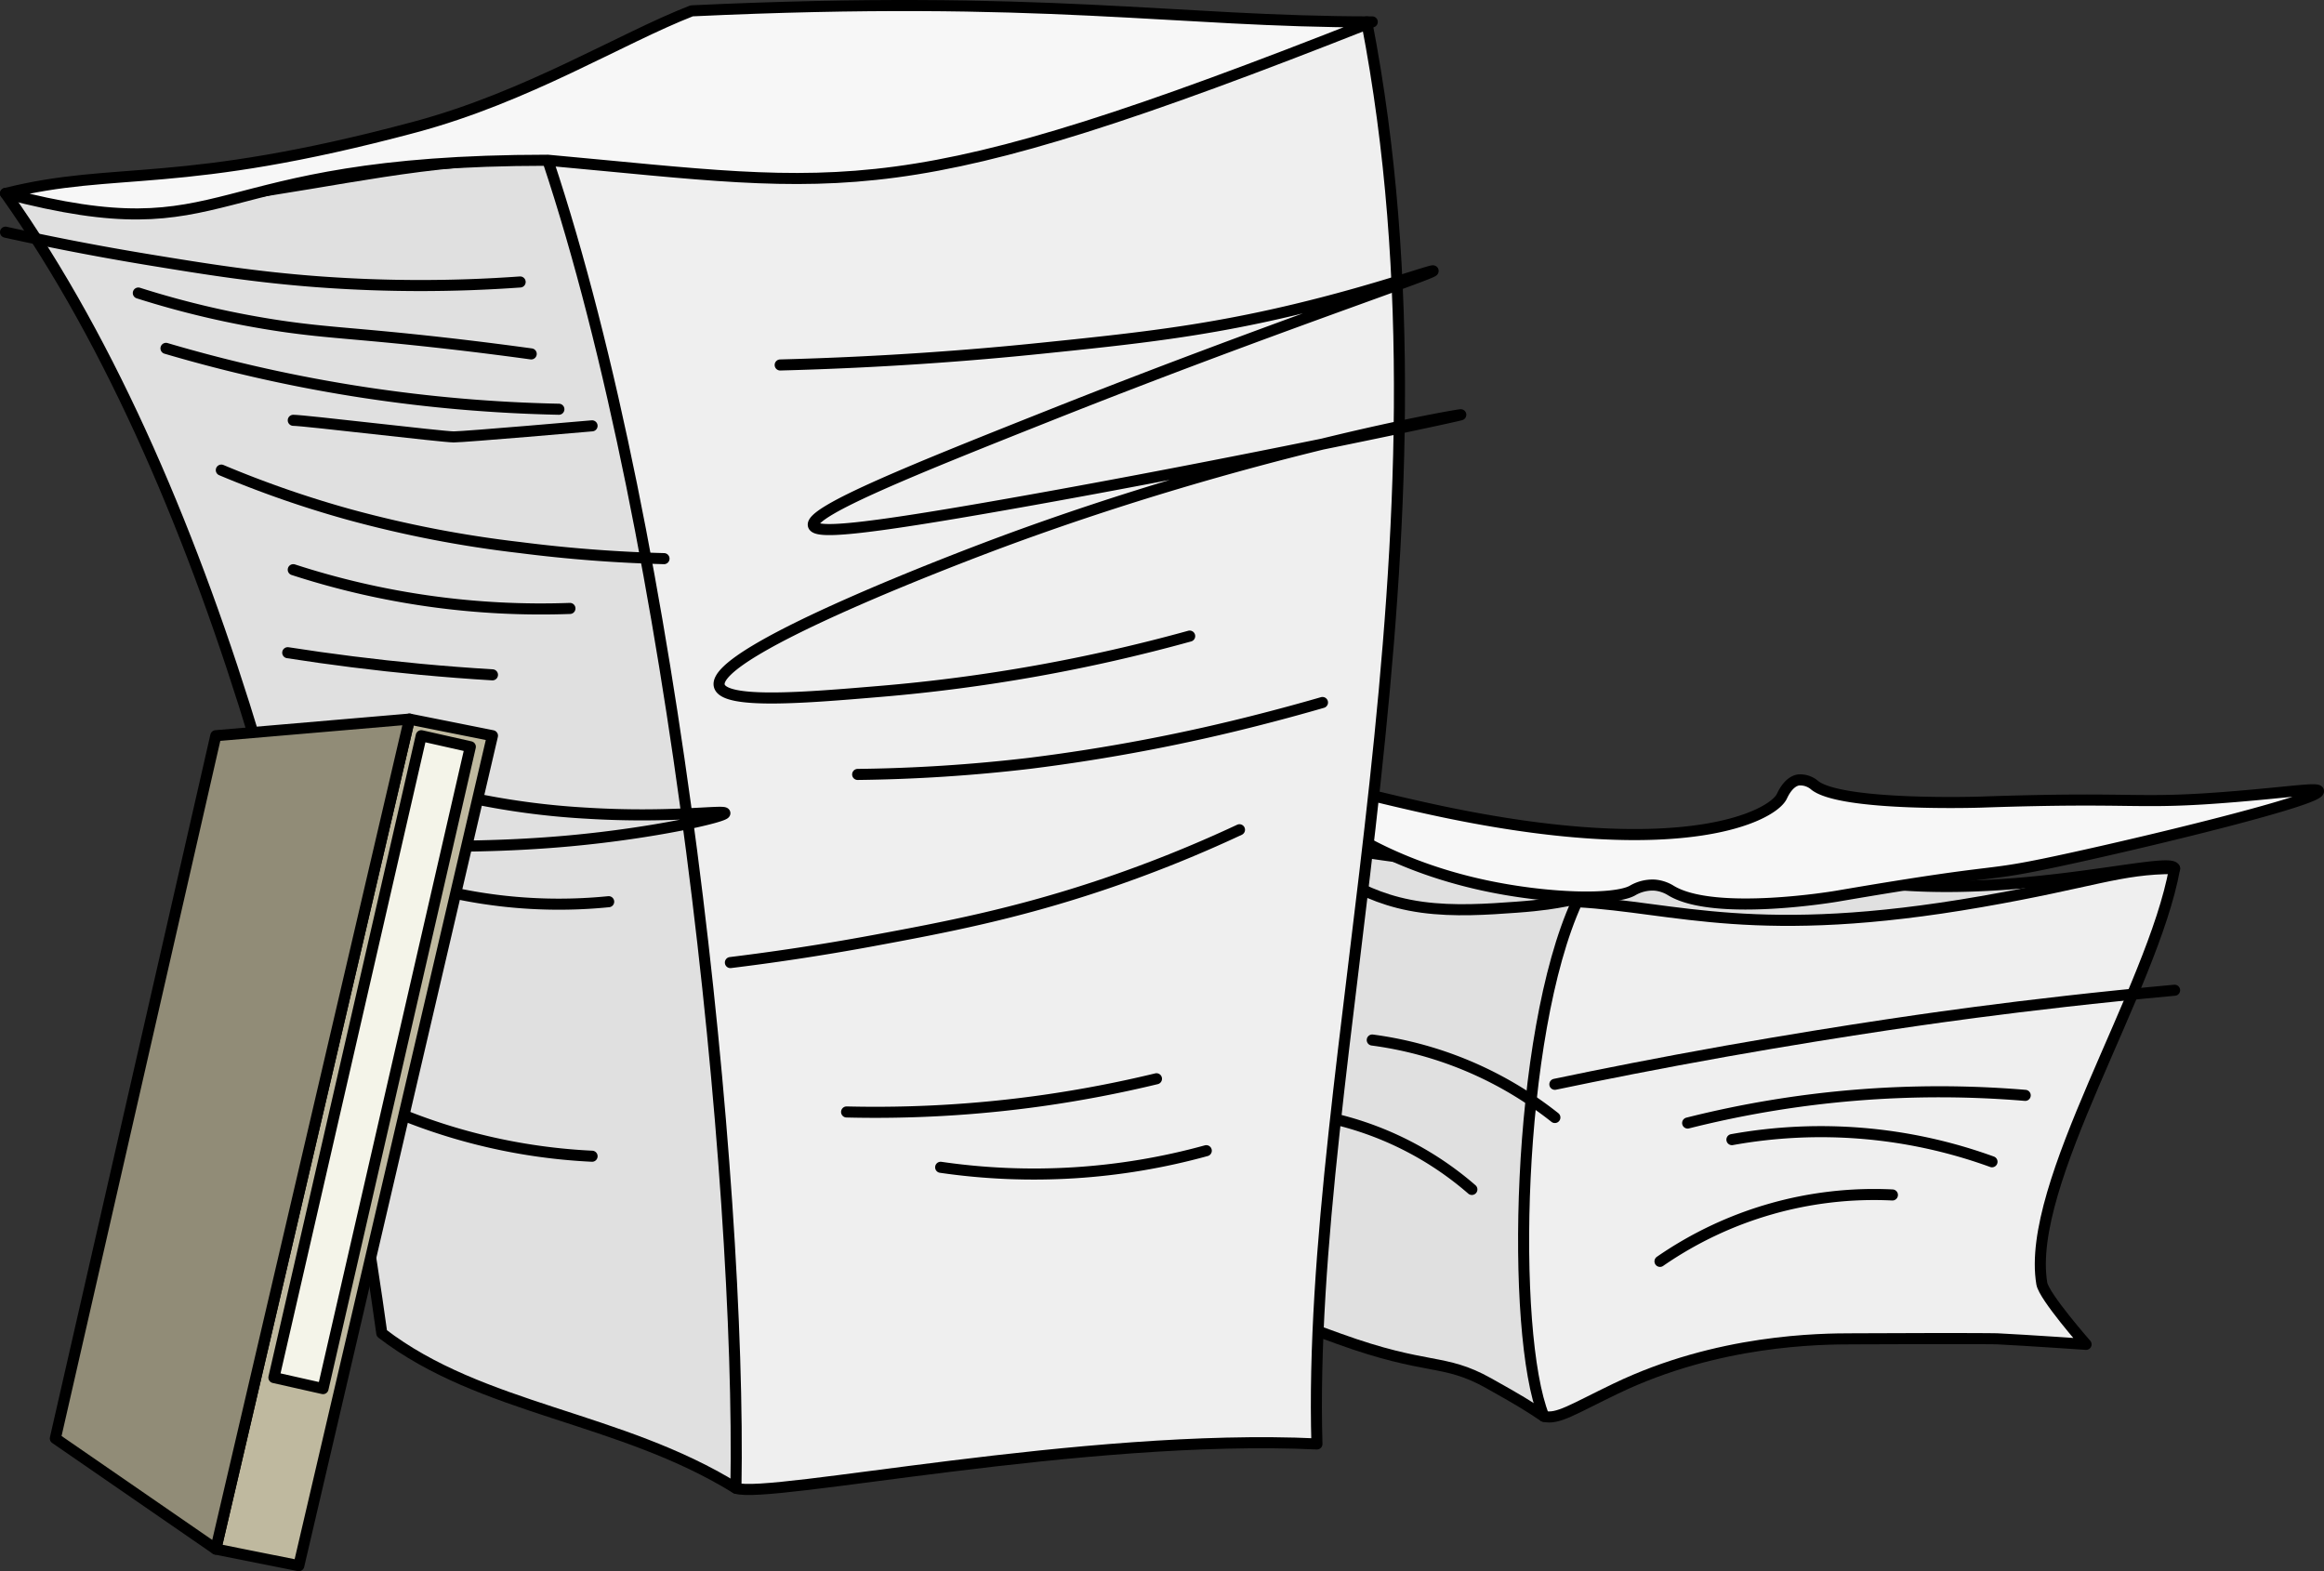 <svg id="Слой_1" data-name="Слой 1" xmlns="http://www.w3.org/2000/svg" viewBox="0 0 420 283.96"><rect x="0" y="0" width="420" height="283.96" fill="#333333" stroke="none"/><defs><style>.cls-1{fill:#e0e0e0;}.cls-1,.cls-2,.cls-3,.cls-4,.cls-5,.cls-6,.cls-7{stroke:#000;stroke-linecap:round;stroke-linejoin:round;stroke-width:2px;}.cls-2{fill:#efefef;}.cls-3{fill:#f7f7f7;}.cls-4{fill:none;}.cls-5{fill:#bfb99f;}.cls-6{fill:#918c77;}.cls-7{fill:#f4f4e9;}</style></defs><title>paper3</title><path class="cls-1" d="M291,296c1-2,6.47.15,23,2,0,0,21.79,2.45,30,0a25.62,25.62,0,0,1,10-1c19.4,1.87,29.09,2.8,35,4,27.45,5.58,60-4.18,60.5-1.5,0,0-30.74,12.59-61.5,17.5-56.27,9-76.31-.83-86-8C297.17,305.43,289.64,298.61,291,296Z" transform="translate(-56.5 -142.54)"/><path class="cls-1" d="M341.5,305.5c-1.34-.79-1.4.31-11,1-5.11.37-11.17.8-17,0-12.49-1.71-16.11-8-20-6-4.4,2.25-2.07,11.47-2,25,.17,31.27-11.89,46.69-3,55,.66.62,3.78,1.75,10,4,16.09,5.82,18.84,3.44,27,8,5.6,3.13,7,4,10,6C337.56,397.07,351.65,311.51,341.5,305.5Z" transform="translate(-56.5 -142.54)"/><path class="cls-2" d="M449.5,299.5c-10,0-14.71,2.47-35,6-40.53,7.06-55,1-73,0-11,24-12,78-6,93,2.5.64,5.24-1.27,13-5,18.48-8.89,36.93-9,43-9,23.8-.11,26,0,26,0,5.3.26,16,1,16,1s-7.61-8.65-8-11C422.5,356.5,445.5,321.5,449.5,299.5Z" transform="translate(-56.5 -142.54)"/><path class="cls-3" d="M290.5,284.5c-.54,1.28,3.21,4,6,6,3.84,2.77,13,8.72,28,12,11.66,2.54,23.76,2.79,27,1a7.15,7.15,0,0,1,4-1,6.62,6.62,0,0,1,3,1c7.91,4.78,30,1,30,1,33.38-5.72,24.32-2.88,43-7,17.78-3.92,44.3-10.52,44-12-.13-.63-5,.17-15,1-18.44,1.53-16.83,0-46,1,0,0-25,.82-30-3a4,4,0,0,0-3-1c-1.82.33-2.79,2.58-3,3-1.73,3.42-17.23,11.74-60,3C302.79,286.29,291.38,282.41,290.5,284.5Z" transform="translate(-56.5 -142.54)"/><path class="cls-4" d="M337.5,338.5c8.16-1.71,18.69-3.81,31-6,22.62-4,39.76-6.32,45-7,9.82-1.29,22-2.72,36-4" transform="translate(-56.5 -142.54)"/><path class="cls-4" d="M361.5,345.5a186.15,186.15,0,0,1,61-5" transform="translate(-56.5 -142.54)"/><path class="cls-4" d="M369.5,348.5a90.57,90.57,0,0,1,47,4" transform="translate(-56.5 -142.54)"/><path class="cls-4" d="M356.5,370.5a68,68,0,0,1,42-12" transform="translate(-56.5 -142.54)"/><path class="cls-4" d="M304.5,330.5a67.32,67.32,0,0,1,33,14" transform="translate(-56.5 -142.54)"/><path class="cls-4" d="M296.5,344.5a58.3,58.3,0,0,1,26,13" transform="translate(-56.5 -142.54)"/><path class="cls-1" d="M57.5,177.5c37,8,73-11,108-5,95.34,16.34,70.17,218.44,24,239-21-13-45.9-14.1-64-28C116.5,318.5,96.5,232.5,57.5,177.5Z" transform="translate(-56.5 -142.54)"/><path class="cls-2" d="M155.5,171.5c77,4,111-15,148-25,18,93-11,188-9,257-42-2-99,10-105,8C190.5,355.5,178.5,240.5,155.5,171.5Z" transform="translate(-56.5 -142.54)"/><path class="cls-3" d="M57.5,177.5c20-5,31.23-.53,74-12,20.36-5.46,37.17-16,50-21,64-3,87,2,123,2-86,34-94,30-149,25C91.5,171.5,99.5,188.5,57.5,177.5Z" transform="translate(-56.5 -142.54)"/><path class="cls-4" d="M57.5,184.5c6.59,1.46,15.46,3.27,26,5,9.71,1.59,19.12,3.14,31,4a251.41,251.41,0,0,0,36,0" transform="translate(-56.5 -142.54)"/><path class="cls-4" d="M81.5,195.5a164.76,164.76,0,0,0,26,6c8.54,1.24,13.61,1.27,29,3,6.85.77,12.42,1.51,16,2" transform="translate(-56.5 -142.54)"/><path class="cls-4" d="M86.5,205.5a270.6,270.6,0,0,0,36,8,270.59,270.59,0,0,0,35,3" transform="translate(-56.5 -142.54)"/><path class="cls-4" d="M109.5,218.5c2,0,27,3,29,3s25-2,25-2" transform="translate(-56.5 -142.54)"/><path class="cls-4" d="M96.5,227.5a192,192,0,0,0,23,8,207.33,207.33,0,0,0,31,6,257.37,257.37,0,0,0,26,2" transform="translate(-56.5 -142.54)"/><path class="cls-4" d="M109.5,245.5a144.81,144.81,0,0,0,50,7" transform="translate(-56.5 -142.54)"/><path class="cls-4" d="M108.5,260.5c7.61,1.19,15.62,2.21,24,3q6.65.62,13,1" transform="translate(-56.5 -142.54)"/><path class="cls-4" d="M121.5,280.5a122.31,122.31,0,0,0,19,6,138.2,138.2,0,0,0,22,3c15.22.94,24.93-.63,25,0s-12.46,3.57-28,5c-23.63,2.17-39.61-.3-40,2-.26,1.57,7,4,10,5a90.36,90.36,0,0,0,37,4" transform="translate(-56.5 -142.54)"/><path class="cls-4" d="M123.5,341.5a105.12,105.12,0,0,0,40,10" transform="translate(-56.5 -142.54)"/><path class="cls-4" d="M197.5,208.5c18.79-.49,34.72-1.74,47-3,17.16-1.76,29.6-3.08,46-7,14.65-3.5,24.91-7.28,25-7,.16.48-30.95,10.89-69,26-24.27,9.64-43.75,17.43-43,20,.44,1.51,7.78,1,36-4,39.65-7,81-15.86,81-16s-38.39,6.45-83,23c-4.66,1.73-52.71,19.7-51,26,.91,3.37,15.73,2.12,29,1a305.52,305.52,0,0,0,56-10" transform="translate(-56.5 -142.54)"/><path class="cls-4" d="M188.5,316.5c6.85-.84,15.71-2.09,26-4,12.57-2.33,25.3-4.74,41-10a235.53,235.53,0,0,0,25-10" transform="translate(-56.5 -142.54)"/><path class="cls-4" d="M211.5,282.5a294.13,294.13,0,0,0,31-2,331.7,331.7,0,0,0,42-8c4.53-1.16,8.3-2.22,11-3" transform="translate(-56.5 -142.54)"/><path class="cls-4" d="M209.5,343.5a215.72,215.72,0,0,0,35-2c7.57-1.06,14.59-2.45,21-4" transform="translate(-56.5 -142.54)"/><path class="cls-4" d="M226.5,353.5a117.12,117.12,0,0,0,48-3" transform="translate(-56.5 -142.54)"/><polygon class="cls-5" points="74 129.96 89 132.96 54 282.96 39 279.96 74 129.96"/><polygon class="cls-6" points="39 132.96 74 129.96 39 279.96 10 259.96 39 132.96"/><polygon class="cls-7" points="76.13 132.96 85 134.96 58.38 250.96 49.5 248.96 76.13 132.96"/></svg>